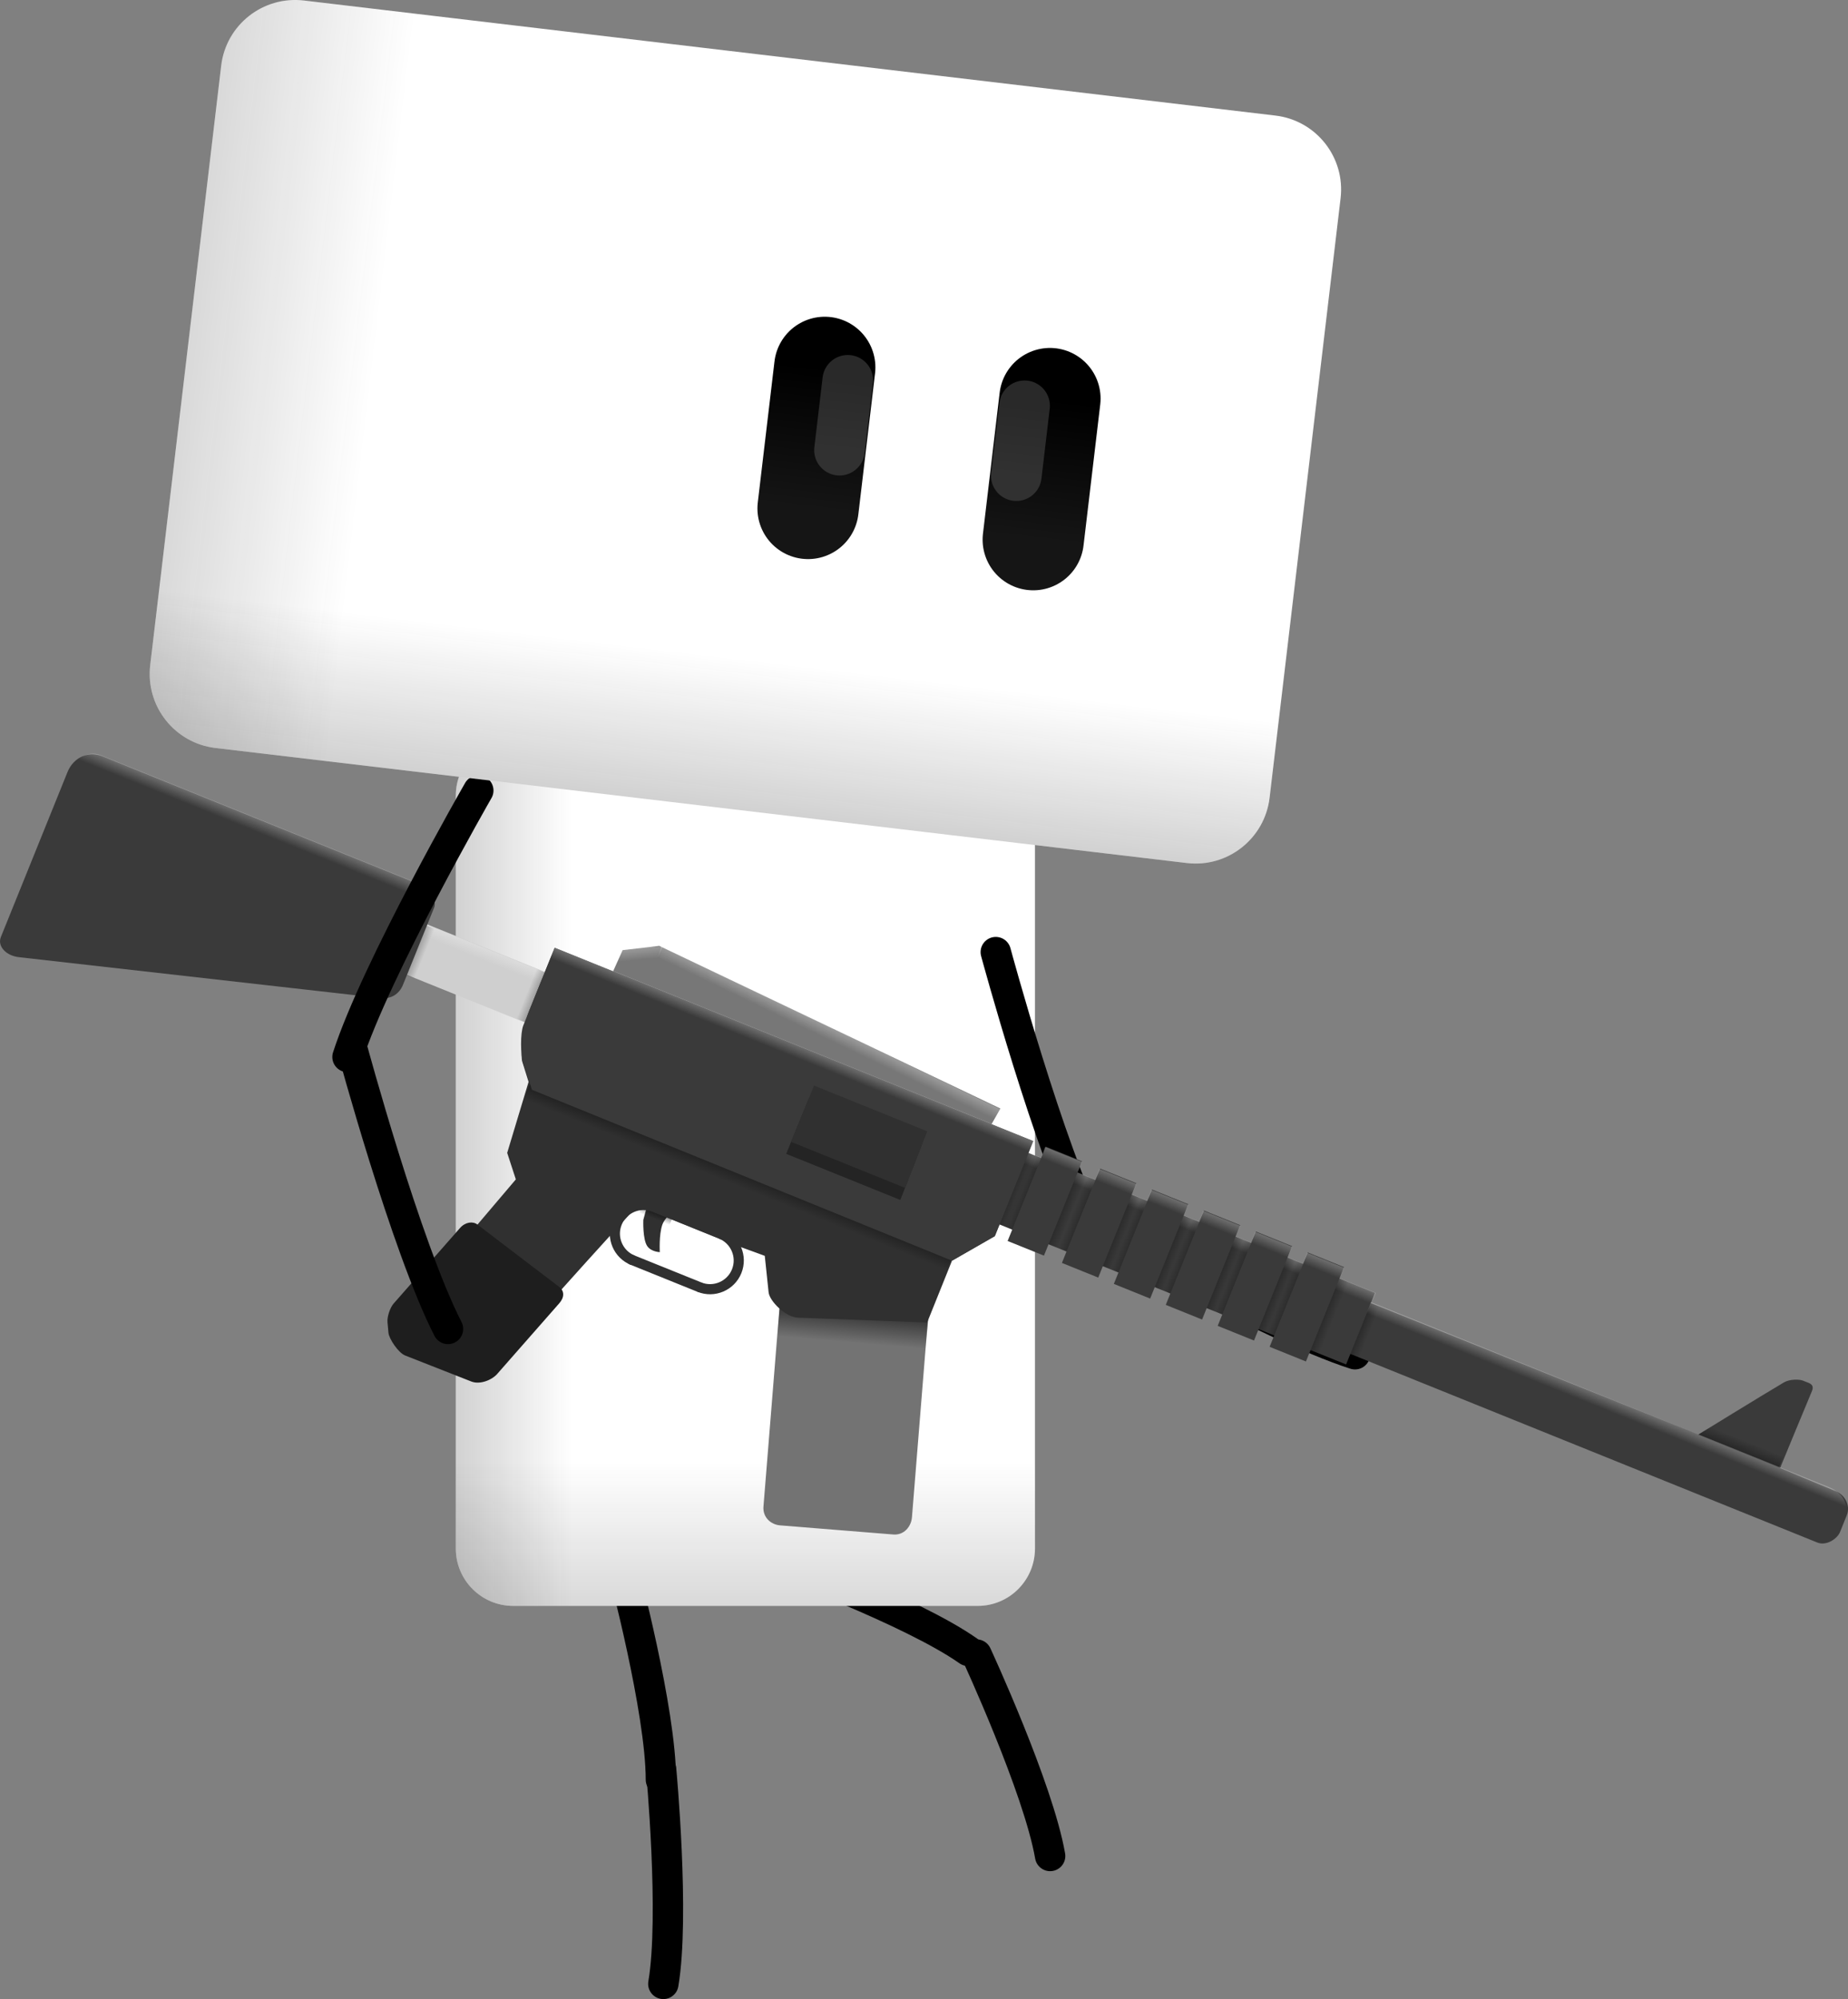 <svg version="1.1" xmlns="http://www.w3.org/2000/svg" xmlns:xlink="http://www.w3.org/1999/xlink" width="91.25" height="98.7" viewBox="0,0,91.25,98.7"><rect x="0" y="0" width="91.25" height="98.7" fill="#808080" stroke="none"/><defs><linearGradient x1="237.944" y1="273.699" x2="237.944" y2="230.865" gradientUnits="userSpaceOnUse" id="color-1"><stop offset="0" stop-color="#1a1a1a"/><stop offset="1" stop-color="#1a1a1a" stop-opacity="0"/></linearGradient><linearGradient x1="231.422" y1="220.666" x2="202.824" y2="220.666" gradientUnits="userSpaceOnUse" id="color-2"><stop offset="0" stop-color="#1a1a1a" stop-opacity="0"/><stop offset="1" stop-color="#1a1a1a"/></linearGradient><linearGradient x1="269.109" y1="223.771" x2="270.82" y2="224.462" gradientUnits="userSpaceOnUse" id="color-3"><stop offset="0" stop-color="#000000"/><stop offset="1" stop-color="#000000" stop-opacity="0"/></linearGradient><linearGradient x1="263.164" y1="217.519" x2="262.324" y2="219.597" gradientUnits="userSpaceOnUse" id="color-4"><stop offset="0" stop-color="#ffffff"/><stop offset="1" stop-color="#ffffff" stop-opacity="0"/></linearGradient><linearGradient x1="289.095" y1="229.708" x2="288.417" y2="231.386" gradientUnits="userSpaceOnUse" id="color-5"><stop offset="0" stop-color="#000000" stop-opacity="0"/><stop offset="1" stop-color="#000000"/></linearGradient><linearGradient x1="245.467" y1="222.261" x2="245.239" y2="224.972" gradientUnits="userSpaceOnUse" id="color-6"><stop offset="0" stop-color="#000000"/><stop offset="1" stop-color="#000000" stop-opacity="0"/></linearGradient><linearGradient x1="251.858" y1="216.803" x2="253.651" y2="217.528" gradientUnits="userSpaceOnUse" id="color-7"><stop offset="0" stop-color="#000000"/><stop offset="1" stop-color="#000000" stop-opacity="0"/></linearGradient><linearGradient x1="235.822" y1="218.072" x2="235.501" y2="218.867" gradientUnits="userSpaceOnUse" id="color-8"><stop offset="0" stop-color="#000000"/><stop offset="1" stop-color="#000000" stop-opacity="0"/></linearGradient><linearGradient x1="226.839" y1="203.593" x2="226" y2="205.672" gradientUnits="userSpaceOnUse" id="color-9"><stop offset="0" stop-color="#ffffff"/><stop offset="1" stop-color="#ffffff" stop-opacity="0"/></linearGradient><linearGradient x1="240.322" y1="215.127" x2="239.492" y2="217.183" gradientUnits="userSpaceOnUse" id="color-10"><stop offset="0" stop-color="#000000"/><stop offset="1" stop-color="#000000" stop-opacity="0"/></linearGradient><linearGradient x1="230.98" y1="208.476" x2="229.186" y2="207.752" gradientUnits="userSpaceOnUse" id="color-11"><stop offset="0" stop-color="#000000"/><stop offset="1" stop-color="#000000" stop-opacity="0"/></linearGradient><linearGradient x1="243.012" y1="208.693" x2="242.173" y2="210.771" gradientUnits="userSpaceOnUse" id="color-12"><stop offset="0" stop-color="#ffffff"/><stop offset="1" stop-color="#ffffff" stop-opacity="0"/></linearGradient><linearGradient x1="254.331" y1="217.802" x2="256.124" y2="218.526" gradientUnits="userSpaceOnUse" id="color-13"><stop offset="0" stop-color="#000000"/><stop offset="1" stop-color="#000000" stop-opacity="0"/></linearGradient><linearGradient x1="255.285" y1="218.188" x2="253.492" y2="217.463" gradientUnits="userSpaceOnUse" id="color-14"><stop offset="0" stop-color="#000000"/><stop offset="1" stop-color="#000000" stop-opacity="0"/></linearGradient><linearGradient x1="256.359" y1="214.161" x2="255.52" y2="216.24" gradientUnits="userSpaceOnUse" id="color-15"><stop offset="0" stop-color="#ffffff"/><stop offset="1" stop-color="#ffffff" stop-opacity="0"/></linearGradient><linearGradient x1="257.012" y1="218.885" x2="258.805" y2="219.609" gradientUnits="userSpaceOnUse" id="color-16"><stop offset="0" stop-color="#000000"/><stop offset="1" stop-color="#000000" stop-opacity="0"/></linearGradient><linearGradient x1="257.966" y1="219.27" x2="256.173" y2="218.546" gradientUnits="userSpaceOnUse" id="color-17"><stop offset="0" stop-color="#000000"/><stop offset="1" stop-color="#000000" stop-opacity="0"/></linearGradient><linearGradient x1="259.04" y1="215.244" x2="258.201" y2="217.322" gradientUnits="userSpaceOnUse" id="color-18"><stop offset="0" stop-color="#ffffff"/><stop offset="1" stop-color="#ffffff" stop-opacity="0"/></linearGradient><linearGradient x1="259.576" y1="219.92" x2="261.369" y2="220.645" gradientUnits="userSpaceOnUse" id="color-19"><stop offset="0" stop-color="#000000"/><stop offset="1" stop-color="#000000" stop-opacity="0"/></linearGradient><linearGradient x1="260.53" y1="220.306" x2="258.737" y2="219.582" gradientUnits="userSpaceOnUse" id="color-20"><stop offset="0" stop-color="#000000"/><stop offset="1" stop-color="#000000" stop-opacity="0"/></linearGradient><linearGradient x1="261.604" y1="216.279" x2="260.765" y2="218.358" gradientUnits="userSpaceOnUse" id="color-21"><stop offset="0" stop-color="#ffffff"/><stop offset="1" stop-color="#ffffff" stop-opacity="0"/></linearGradient><linearGradient x1="262.14" y1="220.956" x2="263.933" y2="221.68" gradientUnits="userSpaceOnUse" id="color-22"><stop offset="0" stop-color="#000000"/><stop offset="1" stop-color="#000000" stop-opacity="0"/></linearGradient><linearGradient x1="263.094" y1="221.341" x2="261.301" y2="220.617" gradientUnits="userSpaceOnUse" id="color-23"><stop offset="0" stop-color="#000000"/><stop offset="1" stop-color="#000000" stop-opacity="0"/></linearGradient><linearGradient x1="264.168" y1="217.315" x2="263.329" y2="219.393" gradientUnits="userSpaceOnUse" id="color-24"><stop offset="0" stop-color="#ffffff"/><stop offset="1" stop-color="#ffffff" stop-opacity="0"/></linearGradient><linearGradient x1="264.704" y1="221.992" x2="266.497" y2="222.716" gradientUnits="userSpaceOnUse" id="color-25"><stop offset="0" stop-color="#000000"/><stop offset="1" stop-color="#000000" stop-opacity="0"/></linearGradient><linearGradient x1="265.658" y1="222.377" x2="263.865" y2="221.653" gradientUnits="userSpaceOnUse" id="color-26"><stop offset="0" stop-color="#000000"/><stop offset="1" stop-color="#000000" stop-opacity="0"/></linearGradient><linearGradient x1="266.732" y1="218.35" x2="265.893" y2="220.429" gradientUnits="userSpaceOnUse" id="color-27"><stop offset="0" stop-color="#ffffff"/><stop offset="1" stop-color="#ffffff" stop-opacity="0"/></linearGradient><linearGradient x1="267.268" y1="223.027" x2="269.061" y2="223.751" gradientUnits="userSpaceOnUse" id="color-28"><stop offset="0" stop-color="#000000"/><stop offset="1" stop-color="#000000" stop-opacity="0"/></linearGradient><linearGradient x1="268.222" y1="223.412" x2="266.429" y2="222.688" gradientUnits="userSpaceOnUse" id="color-29"><stop offset="0" stop-color="#000000"/><stop offset="1" stop-color="#000000" stop-opacity="0"/></linearGradient><linearGradient x1="269.296" y1="219.386" x2="268.457" y2="221.464" gradientUnits="userSpaceOnUse" id="color-30"><stop offset="0" stop-color="#ffffff"/><stop offset="1" stop-color="#ffffff" stop-opacity="0"/></linearGradient><linearGradient x1="283.475" y1="226.277" x2="282.636" y2="228.356" gradientUnits="userSpaceOnUse" id="color-31"><stop offset="0" stop-color="#ffffff"/><stop offset="1" stop-color="#ffffff" stop-opacity="0"/></linearGradient><linearGradient x1="248.1" y1="209.45" x2="247.128" y2="211.47" gradientUnits="userSpaceOnUse" id="color-32"><stop offset="0" stop-color="#ffffff"/><stop offset="1" stop-color="#ffffff" stop-opacity="0"/></linearGradient><linearGradient x1="222.946" y1="204.939" x2="223.157" y2="207.171" gradientUnits="userSpaceOnUse" id="color-33"><stop offset="0" stop-color="#ffffff"/><stop offset="1" stop-color="#ffffff" stop-opacity="0"/></linearGradient><linearGradient x1="222.375" y1="205.049" x2="224.168" y2="205.773" gradientUnits="userSpaceOnUse" id="color-34"><stop offset="0" stop-color="#000000"/><stop offset="1" stop-color="#000000" stop-opacity="0"/></linearGradient><linearGradient x1="216.671" y1="197.518" x2="215.782" y2="199.719" gradientUnits="userSpaceOnUse" id="color-35"><stop offset="0" stop-color="#ffffff"/><stop offset="1" stop-color="#ffffff" stop-opacity="0"/></linearGradient><linearGradient x1="165.943" y1="173.922" x2="221.216" y2="180.467" gradientUnits="userSpaceOnUse" id="color-36"><stop offset="0" stop-color="#1a1a1a"/><stop offset="1" stop-color="#1a1a1a" stop-opacity="0"/></linearGradient><linearGradient x1="233.382" y1="190.44" x2="229.012" y2="227.345" gradientUnits="userSpaceOnUse" id="color-37"><stop offset="0" stop-color="#1a1a1a" stop-opacity="0"/><stop offset="1" stop-color="#1a1a1a"/></linearGradient><linearGradient x1="243.919" y1="176.82" x2="243.095" y2="183.786" gradientUnits="userSpaceOnUse" id="color-38"><stop offset="0" stop-color="#000000"/><stop offset="1" stop-color="#151515"/></linearGradient><linearGradient x1="245.055" y1="177.459" x2="244.646" y2="180.909" gradientUnits="userSpaceOnUse" id="color-39"><stop offset="0" stop-color="#292929"/><stop offset="1" stop-color="#313131"/></linearGradient><linearGradient x1="255.038" y1="178.361" x2="254.213" y2="185.327" gradientUnits="userSpaceOnUse" id="color-40"><stop offset="0" stop-color="#000000"/><stop offset="1" stop-color="#151515"/></linearGradient><linearGradient x1="253.785" y1="178.717" x2="253.377" y2="182.167" gradientUnits="userSpaceOnUse" id="color-41"><stop offset="0" stop-color="#292929"/><stop offset="1" stop-color="#313131"/></linearGradient></defs><g transform="translate(-203.194,-158.682)"><g data-paper-data="{&quot;isPaintingLayer&quot;:true}" fill-rule="nonzero" stroke-linejoin="miter" stroke-miterlimit="10" stroke-dasharray="" stroke-dashoffset="0" style="mix-blend-mode: normal"><g><g fill="none" stroke="#000000" stroke-width="1.5" stroke-linecap="round"><path d="M241.399,235.726c0,0 6.805,2.497 9.601,4.463"/><path d="M251.414,240.372c0,0 3.046,6.578 3.633,9.945"/></g><g fill="none" stroke="#000000" stroke-width="1.5" stroke-linecap="round"><path d="M233.958,236.128c0,0 1.87,7.003 1.87,10.421"/><path d="M235.838,246.045c0,0 0.679,7.217 0.11,10.587"/></g><g stroke="none" stroke-width="1" stroke-linecap="butt"><g><path d="M254.299,235.136c0,1.568 -1.266,2.834 -2.829,2.834c-5.157,0 -17.784,0 -22.936,0c-1.563,0 -2.834,-1.266 -2.834,-2.834c0,-5.152 0,-32.014 0,-37.171c0,-1.563 1.271,-2.829 2.834,-2.829c5.152,0 17.779,0 22.936,0c1.563,0 2.829,1.266 2.829,2.829c0,5.157 0,32.019 0,37.171z" fill="#ffffff"/><path d="M254.299,235.136c0,1.568 -1.266,2.834 -2.829,2.834c-5.157,0 -17.784,0 -22.936,0c-1.563,0 -2.834,-1.266 -2.834,-2.834c0,-5.152 0,-32.014 0,-37.171c0,-1.563 1.271,-2.829 2.834,-2.829c5.152,0 17.779,0 22.936,0c1.563,0 2.829,1.266 2.829,2.829c0,5.157 0,32.019 0,37.171z" fill="url(#color-1)"/><path d="M254.299,235.136c0,1.568 -1.266,2.834 -2.829,2.834c-5.157,0 -17.784,0 -22.936,0c-1.563,0 -2.834,-1.266 -2.834,-2.834c0,-5.152 0,-32.014 0,-37.171c0,-1.563 1.271,-2.829 2.834,-2.829c5.152,0 17.779,0 22.936,0c1.563,0 2.829,1.266 2.829,2.829c0,5.157 0,32.019 0,37.171z" fill="url(#color-2)"/></g><g fill="none" font-family="sans-serif" font-weight="normal" font-size="12" text-anchor="start"><g/><g data-paper-data="{&quot;index&quot;:null}"/></g></g><g><g fill="none" stroke="#000000" stroke-width="1.5" stroke-linecap="round"><path d="M257.099,219.559c-2.09,-4.085 -4.736,-13.869 -4.736,-13.869"/><path d="M270.101,225.545c-4.367,-1.411 -13.156,-6.458 -13.156,-6.458"/></g><g><path d="M232.992,207.697l0.946,-2.105l1.811,-0.209l16.841,8.03l-1.011,1.792z" fill="#777777" stroke="none" stroke-width="NaN" stroke-linecap="butt"/><path d="M240.893,233.056c0.147,-1.824 0.958,-11.887 0.958,-11.887l7.328,0.591c0,0 -0.815,10.107 -0.954,11.829c-0.039,0.481 -0.405,0.897 -0.919,0.855c-1.54,-0.124 -4.726,-0.381 -5.597,-0.451c-0.431,-0.035 -0.862,-0.378 -0.817,-0.937z" fill="#737373" stroke="none" stroke-width="0" stroke-linecap="butt"/><path d="M221.12,205.94l1.007,-2.493l9.368,3.783l-1.007,2.493z" fill="#cfcfcf" stroke="none" stroke-width="NaN" stroke-linecap="butt"/><path d="M234.959,218.914l0.388,-1.438l1.582,0.639c0,0 -0.863,0.534 -1.034,1.042c-0.171,0.508 -0.121,1.347 -0.121,1.347c0,0 -0.415,-0.01 -0.615,-0.29c-0.239,-0.334 -0.199,-1.299 -0.199,-1.299z" fill="#303030" stroke="none" stroke-width="0" stroke-linecap="butt"/><path d="M261.9,222.311l1.008,-2.496l24.151,9.692c0,0 3.211,-1.977 4.223,-2.573c0.284,-0.167 0.758,-0.155 0.921,-0.092c0.068,0.026 0.165,0.064 0.261,0.102c0.165,0.064 0.312,0.155 0.197,0.425c-0.332,0.784 -1.569,3.791 -1.569,3.791c0,0 2.32,0.974 2.74,1.143c0.442,0.178 0.755,0.69 0.548,1.201c-0.089,0.221 -0.277,0.685 -0.333,0.824c-0.131,0.324 -0.669,0.695 -1.12,0.512c-2.839,-1.147 -31.026,-12.531 -31.026,-12.531z" fill="#3a3a3a" stroke="none" stroke-width="0" stroke-linecap="butt"/><path d="M268.604,225.019l1.008,-2.496l1.712,0.691l-1.008,2.496z" fill="url(#color-3)" stroke="none" stroke-width="0" stroke-linecap="butt"/><path d="M252.436,219.092l1.427,-3.533l17.225,6.957l-1.427,3.533z" fill="#3a3a3a" stroke="none" stroke-width="0" stroke-linecap="butt"/><path d="M253.127,217.663l0.84,-2.079l17.158,6.93l-0.84,2.079z" fill="url(#color-4)" stroke="none" stroke-width="0" stroke-linecap="butt"/><path d="M287.031,229.525l1.877,-1.194l2.798,1.13l-0.678,1.679z" fill="url(#color-5)" stroke="none" stroke-width="0" stroke-linecap="butt"/><path d="M241.576,224.663l0.228,-2.711l7.326,0.617l-0.228,2.711z" fill="url(#color-6)" stroke="none" stroke-width="0" stroke-linecap="butt"/><path d="M251.145,218.57l1.427,-3.533l1.793,0.724l-1.427,3.533z" fill="url(#color-7)" stroke="none" stroke-width="0" stroke-linecap="butt"/><path d="M234.75,218.564l0.321,-0.795l1.501,0.606l-0.321,0.795z" fill="url(#color-8)" stroke="none" stroke-width="0" stroke-linecap="butt"/><path d="M228.238,215.602l1.056,-3.505c0,0 -0.21,-0.675 -0.313,-1.004c-0.099,-0.317 0.083,-1.861 0.326,-2.462c0.349,-0.863 1.274,-3.156 1.274,-3.156l23.63,9.544l-1.896,4.694l-2.113,1.212l-1.227,3.052c0,0 -5.056,-0.19 -6.386,-0.241c-0.604,-0.023 -1.397,-0.81 -1.443,-1.251c-0.057,-0.539 -0.189,-1.798 -0.189,-1.798l-1.356,-0.496l-4.919,-1.987c0,0 -4.42,4.784 -7.104,7.973c-0.602,0.715 -1.837,0.031 -1.837,0.031l-2.294,-0.959c0,0 -1.163,-0.784 0.003,-2.186c0.546,-0.656 5.215,-6.151 5.215,-6.151z" fill="#303030" stroke="none" stroke-width="0" stroke-linecap="butt"/><path d="M221.333,205.567l0.84,-2.079l8.097,3.27l-0.84,2.079z" fill="url(#color-9)" stroke="none" stroke-width="0" stroke-linecap="butt"/><path d="M229.047,212.965l0.83,-2.056l20.89,8.437l-0.83,2.056z" fill="url(#color-10)" stroke="none" stroke-width="0" stroke-linecap="butt"/><path d="M228.692,208.977l0.99,-2.451l1.793,0.724l-0.99,2.451z" data-paper-data="{&quot;index&quot;:null}" fill="url(#color-11)" stroke="none" stroke-width="0" stroke-linecap="butt"/><g fill="none" stroke="#303030" stroke-width="0.5"><g><path d="M234.441,220.904c-0.725,-0.293 -1.076,-1.119 -0.783,-1.844c0.293,-0.725 1.119,-1.076 1.844,-0.783" stroke-linecap="butt"/><path d="M234.386,220.881l3.339,1.348" stroke-linecap="round"/></g><g data-paper-data="{&quot;index&quot;:null}"><path d="M238.786,219.603c0.725,0.293 1.076,1.119 0.783,1.844c-0.293,0.725 -1.119,1.076 -1.844,0.783" stroke-linecap="butt"/><path d="M238.84,219.625l-3.339,-1.348" stroke-linecap="round"/></g></g><path d="M229.46,212.488c0,0 -0.307,-0.928 -0.443,-1.341c-0.117,-0.354 -0.139,-1.45 0.016,-1.835c0.33,-0.817 1.549,-3.836 1.549,-3.836l23.63,9.544l-1.896,4.694l-2.113,1.212z" fill="#3a3a3a" stroke="none" stroke-width="0" stroke-linecap="butt"/><g fill="none" stroke-width="3" stroke-linecap="round"><path d="M248.161,216.516l0.016,0.006l-5.59,-2.258l0.017,0.007" stroke="#242424"/><path d="M242.844,213.677l-0.017,-0.007l5.59,2.258l-0.016,-0.006" stroke="#303030"/></g><path d="M229.7,207.514l0.84,-2.079l23.71,9.576l-0.84,2.079z" fill="url(#color-12)" stroke="none" stroke-width="0" stroke-linecap="butt"/><g stroke="none" stroke-width="0" stroke-linecap="butt"><g><path d="M253.617,219.569l1.427,-3.533l1.793,0.724l-1.427,3.533z" fill="url(#color-13)"/><path d="M252.778,219.23l1.427,-3.533l1.793,0.724l-1.427,3.533z" data-paper-data="{&quot;index&quot;:null}" fill="url(#color-14)"/><path d="M252.948,219.953l1.882,-4.659l1.793,0.724l-1.882,4.659z" fill="#3a3a3a"/></g><path d="M253.96,217.389l0.84,-2.079l1.827,0.738l-0.84,2.079z" fill="url(#color-15)"/></g><g stroke="none" stroke-width="0" stroke-linecap="butt"><g><path d="M256.298,220.652l1.427,-3.533l1.793,0.724l-1.427,3.533z" fill="url(#color-16)"/><path d="M255.459,220.313l1.427,-3.533l1.793,0.724l-1.427,3.533z" data-paper-data="{&quot;index&quot;:null}" fill="url(#color-17)"/><path d="M255.629,221.036l1.882,-4.659l1.793,0.724l-1.882,4.659z" fill="#3a3a3a"/></g><path d="M256.641,218.472l0.84,-2.079l1.827,0.738l-0.84,2.079z" fill="url(#color-18)"/></g><g stroke="none" stroke-width="0" stroke-linecap="butt"><g><path d="M258.862,221.687l1.427,-3.533l1.793,0.724l-1.427,3.533z" fill="url(#color-19)"/><path d="M258.023,221.348l1.427,-3.533l1.793,0.724l-1.427,3.533z" data-paper-data="{&quot;index&quot;:null}" fill="url(#color-20)"/><path d="M258.193,222.072l1.882,-4.659l1.793,0.724l-1.882,4.659z" fill="#3a3a3a"/></g><path d="M259.205,219.508l0.84,-2.079l1.827,0.738l-0.84,2.079z" fill="url(#color-21)"/></g><g stroke="none" stroke-width="0" stroke-linecap="butt"><g><path d="M261.426,222.723l1.427,-3.533l1.793,0.724l-1.427,3.533z" fill="url(#color-22)"/><path d="M260.587,222.384l1.427,-3.533l1.793,0.724l-1.427,3.533z" data-paper-data="{&quot;index&quot;:null}" fill="url(#color-23)"/><path d="M260.757,223.107l1.882,-4.659l1.793,0.724l-1.882,4.659z" fill="#3a3a3a"/></g><path d="M261.769,220.543l0.84,-2.079l1.827,0.738l-0.84,2.079z" fill="url(#color-24)"/></g><g stroke="none" stroke-width="0" stroke-linecap="butt"><g><path d="M263.99,223.758l1.427,-3.533l1.793,0.724l-1.427,3.533z" fill="url(#color-25)"/><path d="M263.151,223.419l1.427,-3.533l1.793,0.724l-1.427,3.533z" data-paper-data="{&quot;index&quot;:null}" fill="url(#color-26)"/><path d="M263.321,224.143l1.882,-4.659l1.793,0.724l-1.882,4.659z" fill="#3a3a3a"/></g><path d="M264.333,221.579l0.84,-2.079l1.827,0.738l-0.84,2.079z" fill="url(#color-27)"/></g><g stroke="none" stroke-width="0" stroke-linecap="butt"><g><path d="M266.554,224.794l1.427,-3.533l1.793,0.724l-1.427,3.533z" fill="url(#color-28)"/><path d="M265.715,224.455l1.427,-3.533l1.793,0.724l-1.427,3.533z" data-paper-data="{&quot;index&quot;:null}" fill="url(#color-29)"/><path d="M265.885,225.178l1.882,-4.659l1.793,0.724l-1.882,4.659z" fill="#3a3a3a"/></g><path d="M266.897,222.614l0.84,-2.079l1.827,0.738l-0.84,2.079z" fill="url(#color-30)"/></g><path d="M270.049,225.052l0.84,-2.079c0,0 19.726,7.967 22.613,9.133c0.284,0.115 0.578,0.319 0.721,0.584c0.201,0.373 0.181,0.833 0.097,1.042c-0.135,0.333 -0.39,0.965 -0.39,0.965z" fill="url(#color-31)" stroke="none" stroke-width="0" stroke-linecap="butt"/><path d="M222.637,223.035c0.448,-0.51 2.392,-2.723 3.271,-3.723c0.266,-0.303 0.639,-0.339 0.852,-0.176c0.552,0.421 3.031,2.31 4.042,3.081c0.267,0.203 0.267,0.516 0.007,0.812c-0.813,0.926 -2.556,2.909 -3.064,3.488c-0.271,0.309 -0.858,0.539 -1.28,0.373c-0.981,-0.386 -2.698,-1.06 -3.26,-1.281c-0.35,-0.138 -0.803,-0.833 -0.83,-1.125c-0.012,-0.134 -0.03,-0.333 -0.047,-0.521c-0.025,-0.273 0.127,-0.722 0.308,-0.928z" fill="#1e1e1e" stroke="none" stroke-width="0" stroke-linecap="butt"/><path d="M235.137,207.519l0.724,-2.12l16.716,8.041l-1.139,1.922z" fill="url(#color-32)" stroke="none" stroke-width="0" stroke-linecap="butt"/><path d="M233.889,205.483l2.023,-0.069l-0.862,2.105l-1.944,0.124z" data-paper-data="{&quot;index&quot;:null}" fill="url(#color-33)" stroke="none" stroke-width="0" stroke-linecap="butt"/><path d="M221.88,206.274l0.99,-2.451l1.793,0.724l-0.99,2.451z" data-paper-data="{&quot;index&quot;:null}" fill="url(#color-34)" stroke="none" stroke-width="0" stroke-linecap="butt"/><g stroke="none" stroke-width="0" stroke-linecap="butt"><path d="M203.234,204.953c0.439,-1.086 2.358,-5.84 3.292,-8.15c0.311,-0.771 1.083,-1.04 1.714,-0.785c1.931,0.78 11.927,4.817 15.454,6.242c0.772,0.312 1.077,0.887 0.935,1.239c-0.252,0.625 -1.086,2.689 -1.539,3.811c-0.18,0.445 -0.585,0.709 -1.087,0.652c-3.265,-0.369 -15.66,-1.771 -17.87,-2.021c-0.657,-0.074 -1.073,-0.553 -0.898,-0.987z" fill="#3a3a3a"/><path d="M206.264,197.759c0,0 0.325,-0.805 0.479,-1.185c0.142,-0.352 0.75,-0.878 1.419,-0.608c1.998,0.807 12.384,5.001 15.68,6.333c0.655,0.264 0.844,0.907 0.714,1.23c-0.16,0.396 -0.562,1.391 -0.562,1.391z" fill="url(#color-35)"/></g></g><g fill="none" stroke="#000000" stroke-width="1.5" stroke-linecap="round"><path d="M220.353,210.868c1.411,-4.367 6.458,-13.156 6.458,-13.156"/><path d="M225.315,224.296c-2.09,-4.085 -4.736,-13.869 -4.736,-13.869"/></g></g><g><g stroke="none" stroke-width="1" stroke-linecap="butt"><path d="M266.171,164.388c2.017,0.239 3.457,2.066 3.218,4.082c-0.788,6.655 -2.717,22.949 -3.505,29.598c-0.239,2.017 -2.066,3.463 -4.083,3.225c-6.655,-0.788 -41.318,-4.892 -47.966,-5.68c-2.023,-0.24 -3.463,-2.073 -3.224,-4.09c0.787,-6.648 2.717,-22.943 3.505,-29.598c0.239,-2.017 2.066,-3.457 4.089,-3.217c6.648,0.787 41.311,4.892 47.966,5.68z" fill="#ffffff"/><path d="M266.171,164.388c2.017,0.239 3.457,2.066 3.218,4.082c-0.788,6.655 -2.717,22.949 -3.505,29.598c-0.239,2.017 -2.066,3.463 -4.083,3.225c-6.655,-0.788 -41.318,-4.892 -47.966,-5.68c-2.023,-0.24 -3.463,-2.073 -3.224,-4.09c0.787,-6.648 2.717,-22.943 3.505,-29.598c0.239,-2.017 2.066,-3.457 4.089,-3.217c6.648,0.787 41.311,4.892 47.966,5.68z" fill="url(#color-36)"/><path d="M266.171,164.388c2.017,0.239 3.457,2.066 3.218,4.082c-0.788,6.655 -2.717,22.949 -3.505,29.598c-0.239,2.017 -2.066,3.463 -4.083,3.225c-6.655,-0.788 -41.318,-4.892 -47.966,-5.68c-2.023,-0.24 -3.463,-2.073 -3.224,-4.09c0.787,-6.648 2.717,-22.943 3.505,-29.598c0.239,-2.017 2.066,-3.457 4.089,-3.217c6.648,0.787 41.311,4.892 47.966,5.68z" fill="url(#color-37)"/></g><g fill="none" stroke-linecap="round"><g><path d="M243.919,176.82l-0.825,6.966" stroke="url(#color-38)" stroke-width="5"/><path d="M245.055,177.459l-0.408,3.45" stroke="url(#color-39)" stroke-width="2.5"/></g><g data-paper-data="{&quot;index&quot;:null}"><path d="M255.038,178.361l-0.825,6.966" stroke="url(#color-40)" stroke-width="5"/><path d="M253.377,182.167l0.408,-3.45" stroke="url(#color-41)" stroke-width="2.5"/></g></g></g></g></g></g></svg>